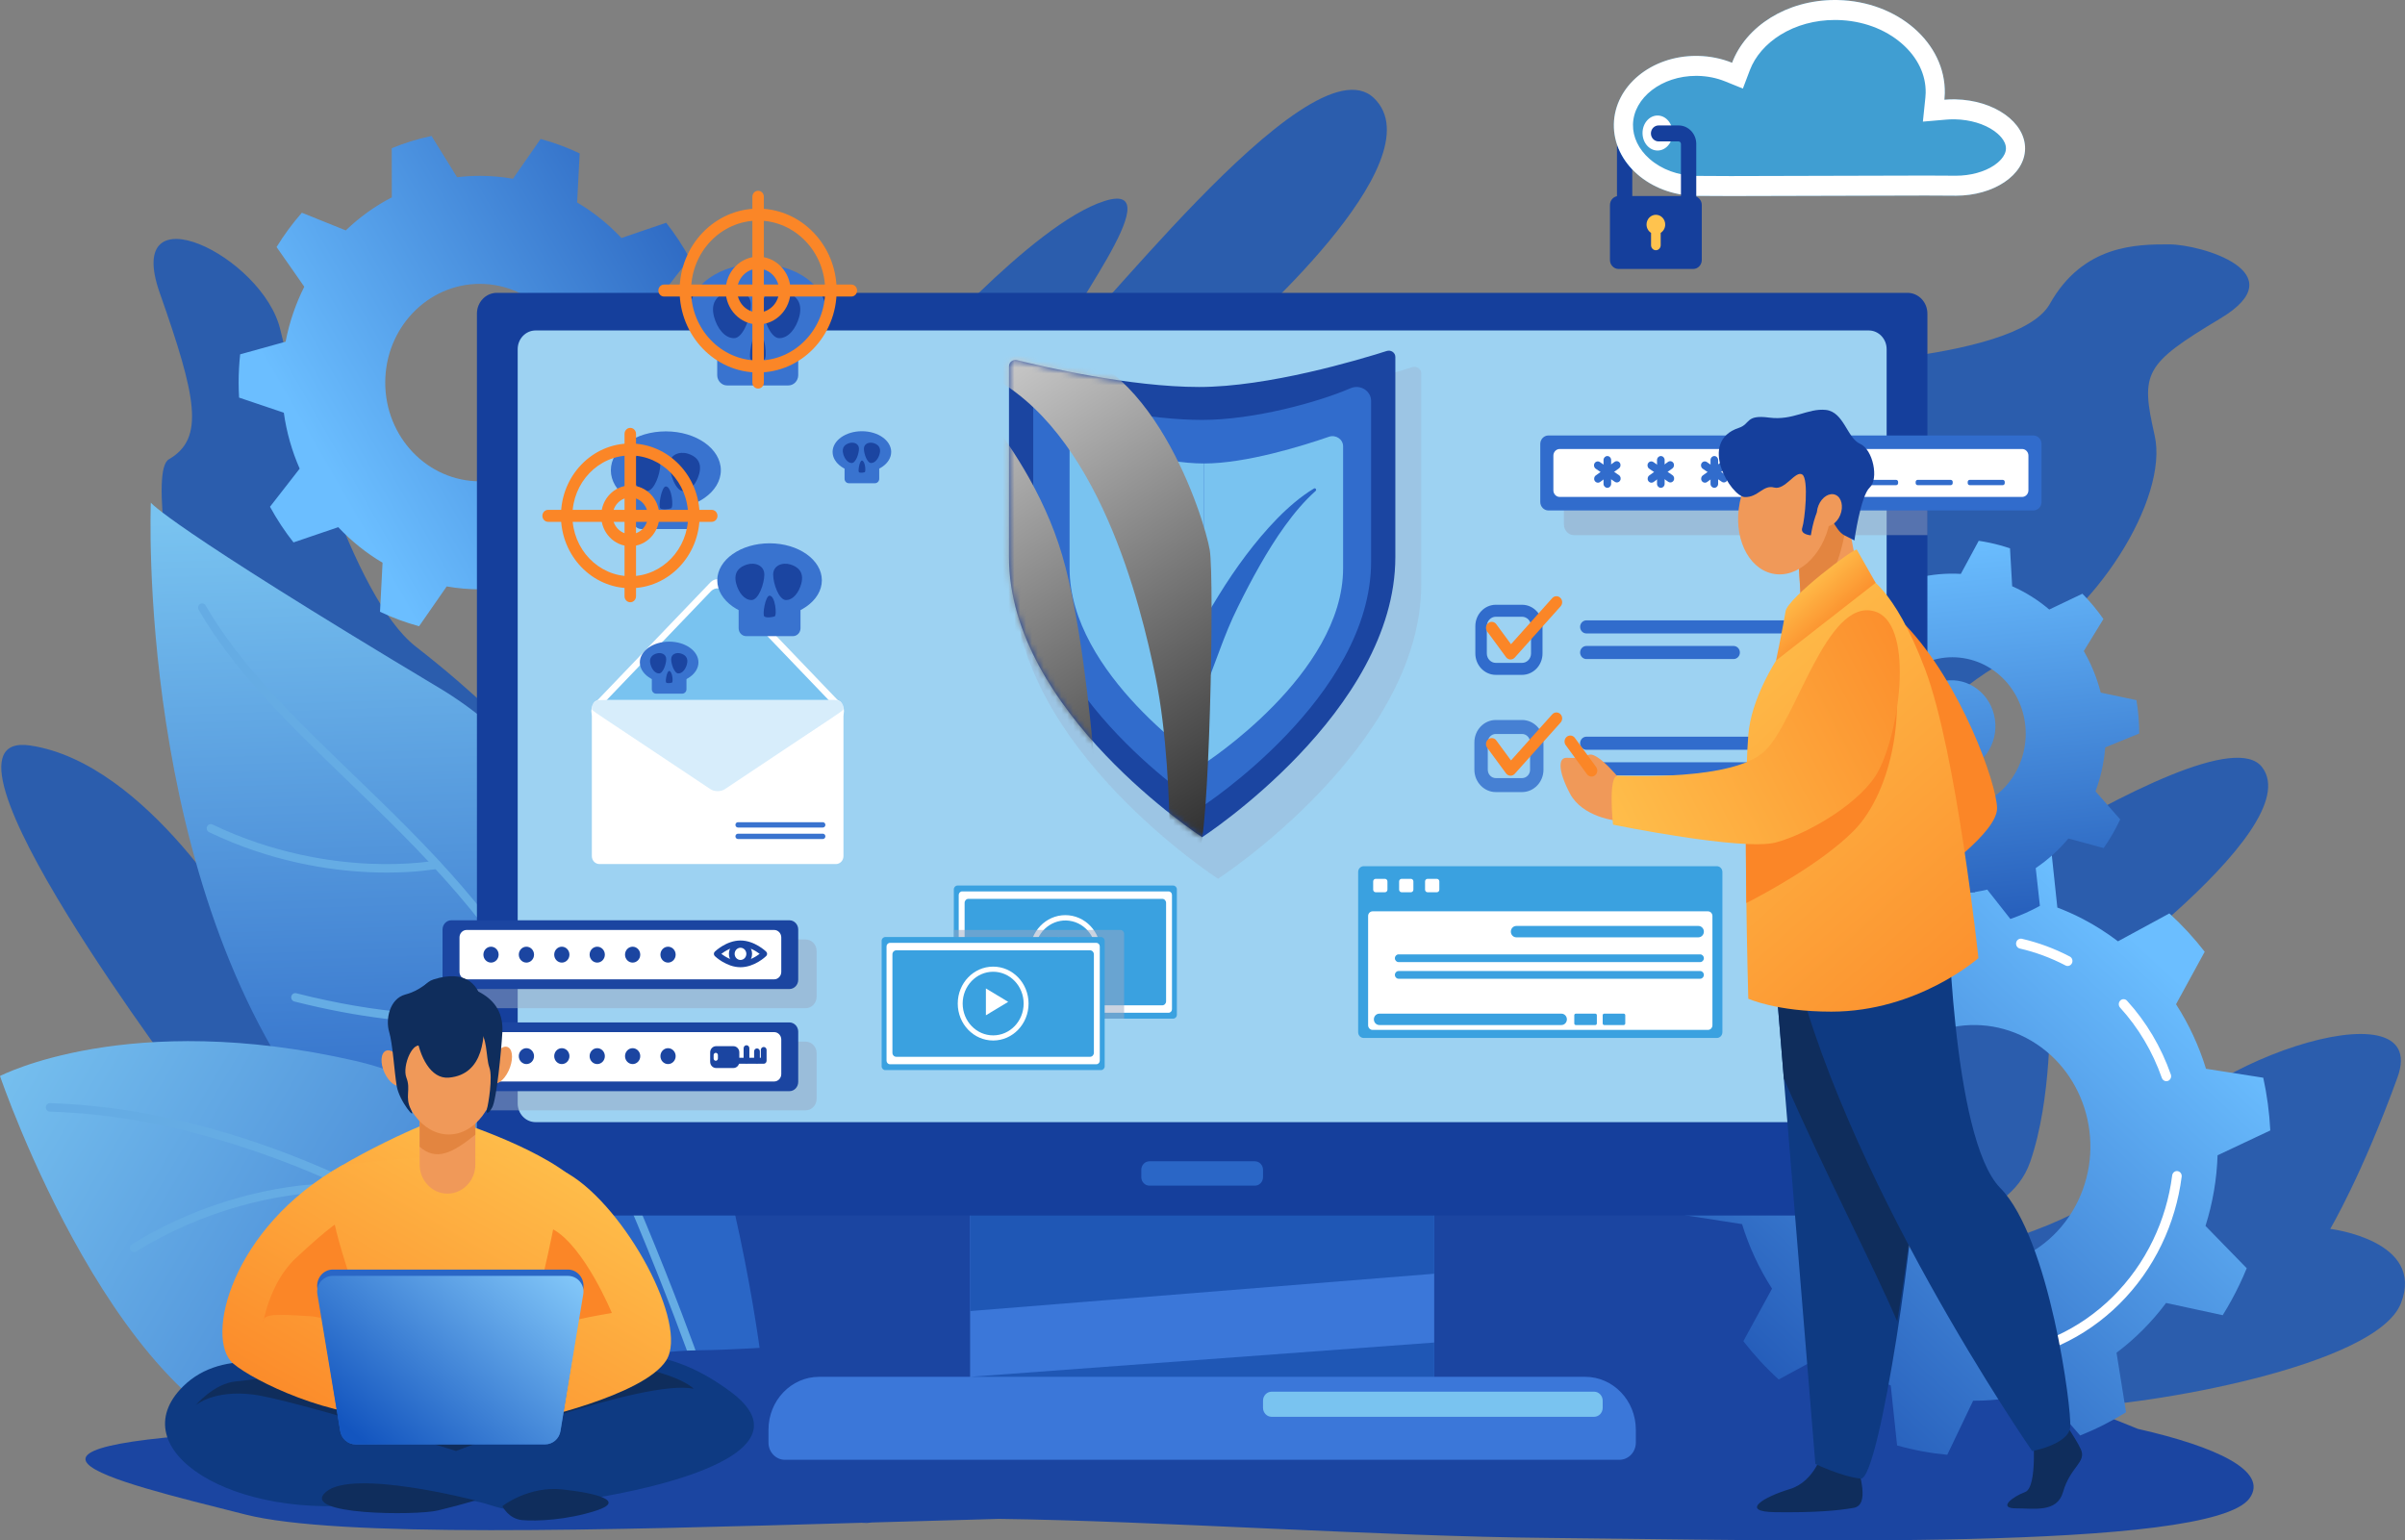 <svg width="409" height="262" viewBox="0 0 409 262" fill="none" xmlns="http://www.w3.org/2000/svg">
<rect x="0" y="0" width="409" height="262" fill="#808080" stroke="none"/>
<path d="M32.569 186.291C32.569 186.291 -14.86 123.816 5.136 126.794C25.132 129.772 41.545 158.453 41.545 158.453C41.545 158.453 22.574 81.68 28.711 78.123C34.849 74.565 33.446 67.654 27.164 49.807C20.881 31.96 44.695 43.544 47.667 56.054C50.638 68.564 59.932 101.578 70.713 109.974C81.494 118.37 86.96 124.423 86.96 124.423L154.484 62.389C154.484 62.389 175.498 38.06 187.863 34.181C200.228 30.301 178.89 56.353 180.622 58.263C182.353 60.173 222.453 5.974 233.643 16.671C244.833 27.369 209.861 57.516 209.861 57.516L302.053 62.389C302.053 62.389 342.895 61.848 348.588 51.705C354.282 41.561 363.429 41.561 368.875 41.561C374.322 41.561 390.613 46.356 377.609 54.16C364.605 61.964 363.998 63.367 366.427 74.066C368.856 84.766 356.269 105.012 341.821 112.05C327.373 119.089 307.875 144.284 307.875 144.284L308.577 168.369C308.577 168.369 376.159 119.682 384.654 130.428C393.148 141.173 348.588 172.03 348.588 172.03C348.588 172.03 348.991 186.846 345.26 197.613C341.528 208.381 325.862 208.812 316.326 213.994C306.79 219.177 357.871 211.718 363.971 196.548C370.071 181.377 413.796 166.51 407.723 183.245C401.65 199.979 396.283 209.008 396.283 209.008C396.283 209.008 412.52 210.972 408.3 221.678C404.079 232.383 365.072 239.157 351.478 239.37C337.885 239.584 101.084 237.74 101.084 237.74L32.569 186.291Z" fill="#2B5DAD"/>
<path d="M116.463 199.585L121.254 233.881L304.565 238.833L309.092 198.61L116.463 199.585Z" fill="#1B45A1"/>
<path d="M130.067 236.364C130.067 236.364 121.448 145 74.743 117.031C28.038 89.062 25.651 85.484 25.651 85.484C25.651 85.484 23.004 150.342 54.252 190.209C85.5 230.076 118.702 238.093 118.702 238.093L130.067 236.364Z" fill="url(#paint0_linear_465_1443)"/>
<path d="M112.02 239.242C112.02 239.242 99.062 189.288 60.44 180.437C21.818 171.586 0 183.009 0 183.009C0 183.009 20.447 243.124 50.425 246.613C84.206 250.545 112.02 239.242 112.02 239.242Z" fill="url(#paint1_linear_465_1443)"/>
<path d="M114.401 239.6C114.232 239.6 114.061 239.535 113.928 239.403C113.804 239.282 101.339 227.094 82.176 214.856C64.519 203.579 37.397 189.95 8.466 189.061C8.085 189.05 7.785 188.718 7.796 188.32C7.807 187.922 8.121 187.612 8.507 187.621C21.427 188.018 35.063 190.935 49.034 196.291C60.197 200.571 71.6 206.409 82.924 213.644C102.201 225.959 114.751 238.232 114.875 238.355C115.153 238.628 115.166 239.084 114.904 239.374C114.768 239.524 114.585 239.6 114.401 239.6Z" fill="#65ACE4"/>
<path d="M119.049 234.602C118.765 234.602 118.498 234.417 118.398 234.122C118.309 233.859 109.299 207.522 93.659 175.618C84.829 157.604 71.672 144.907 58.948 132.627C49.125 123.148 39.848 114.195 33.786 103.722C33.589 103.381 33.694 102.938 34.02 102.732C34.347 102.526 34.771 102.636 34.968 102.977C40.929 113.275 50.137 122.161 59.885 131.569C72.698 143.934 85.947 156.719 94.889 174.961C110.572 206.955 119.61 233.377 119.7 233.64C119.827 234.015 119.639 234.427 119.28 234.56C119.203 234.588 119.125 234.602 119.049 234.602Z" fill="#65ACE4"/>
<path d="M22.776 212.959C22.54 212.959 22.309 212.831 22.181 212.603C21.987 212.26 22.097 211.818 22.426 211.617C32.674 205.326 42.527 202.867 48.987 201.912C56.002 200.875 60.533 201.323 60.722 201.343C61.102 201.382 61.379 201.735 61.341 202.131C61.304 202.526 60.964 202.815 60.586 202.777C60.541 202.772 55.996 202.326 49.133 203.346C42.807 204.286 33.161 206.699 23.126 212.859C23.016 212.927 22.895 212.959 22.776 212.959Z" fill="#65ACE4"/>
<path d="M41.128 232.148C40.949 232.148 40.769 232.075 40.634 231.93C40.367 231.645 40.373 231.189 40.646 230.911C40.799 230.756 44.464 227.06 51.28 222.92C57.56 219.107 67.795 214.211 80.898 212.542C81.276 212.493 81.62 212.775 81.667 213.17C81.713 213.565 81.444 213.925 81.065 213.973C68.195 215.612 58.142 220.421 51.975 224.166C45.305 228.217 41.647 231.907 41.61 231.943C41.476 232.08 41.302 232.148 41.128 232.148Z" fill="#65ACE4"/>
<path d="M65.802 148.408C64.815 148.408 63.757 148.386 62.634 148.334C56.108 148.033 46.112 146.609 35.554 141.535C35.208 141.368 35.056 140.94 35.216 140.579C35.376 140.217 35.786 140.06 36.132 140.226C46.486 145.202 56.292 146.599 62.695 146.894C69.621 147.214 74.134 146.352 74.179 146.343C74.554 146.271 74.915 146.528 74.985 146.919C75.055 147.31 74.808 147.687 74.433 147.76C74.274 147.791 71.043 148.408 65.802 148.408Z" fill="#65ACE4"/>
<path d="M76.75 173.985C70.31 173.985 61.355 173.195 50.05 170.331C49.68 170.237 49.452 169.847 49.542 169.46C49.633 169.074 50.006 168.836 50.376 168.93C64.8 172.584 75.323 172.823 81.611 172.38C88.418 171.9 91.862 170.54 91.896 170.526C92.252 170.383 92.651 170.567 92.789 170.938C92.927 171.309 92.751 171.726 92.395 171.87C92.251 171.929 88.781 173.309 81.797 173.811C80.337 173.916 78.653 173.985 76.75 173.985Z" fill="#65ACE4"/>
<path d="M363.569 243.023C359.626 241.394 354.966 239.633 350.072 237.74C326.729 228.707 256.305 218.612 200.141 222.571C184.668 223.661 140.506 229.383 119.048 229.652C95.41 229.948 107.372 240.874 49.405 243.17C-8.563 245.466 17.998 251.585 41.715 257.586C57.347 261.541 102.02 260.282 147.495 258.965C146.138 259.15 146.295 259.155 148.295 258.942C155.51 258.733 162.741 258.523 169.875 258.333C196.423 258.662 234.967 261.325 263.491 261.571C301.431 261.897 375.998 263.972 382.566 254.82C385.883 250.199 376.875 246.039 363.569 243.023Z" fill="#1B45A1"/>
<path d="M122.365 69.876C122.534 68.298 122.623 66.695 122.623 65.07C122.623 64.213 122.596 63.362 122.549 62.517L114.939 59.947C114.47 56.599 113.55 53.404 112.244 50.431L117.29 43.951C116.123 41.807 114.785 39.779 113.293 37.887L105.682 40.479C103.463 38.114 100.928 36.074 98.147 34.435L98.58 26.089C96.456 25.08 94.235 24.255 91.936 23.632L87.236 30.4C85.404 30.078 83.522 29.909 81.603 29.909C80.294 29.909 79.004 29.989 77.734 30.141L73.383 23.122C71.052 23.616 68.792 24.318 66.623 25.206L66.633 33.564C63.767 35.05 61.133 36.948 58.802 39.185L51.335 36.179C49.748 37.988 48.307 39.939 47.035 42.014L51.747 48.764C50.288 51.667 49.206 54.808 48.57 58.117L40.841 60.264C40.672 61.842 40.582 63.445 40.582 65.07C40.582 65.928 40.609 66.779 40.657 67.624L48.267 70.193C48.736 73.542 49.656 76.737 50.962 79.709L45.916 86.189C47.083 88.333 48.421 90.361 49.913 92.253L57.524 89.662C59.743 92.027 62.278 94.066 65.059 95.706L64.626 104.051C66.75 105.06 68.971 105.886 71.27 106.508L75.97 99.74C77.802 100.062 79.683 100.232 81.603 100.232C82.912 100.232 84.202 100.151 85.472 100L89.823 107.019C92.154 106.524 94.414 105.822 96.583 104.934L96.573 96.576C99.439 95.091 102.073 93.192 104.404 90.955L111.871 93.962C113.458 92.152 114.899 90.201 116.171 88.127L111.459 81.376C112.918 78.473 114 75.333 114.636 72.023L122.365 69.876ZM81.603 81.861C72.717 81.861 65.514 74.343 65.514 65.07C65.514 55.797 72.717 48.28 81.603 48.28C90.489 48.28 97.692 55.797 97.692 65.07C97.692 74.343 90.489 81.861 81.603 81.861Z" fill="url(#paint2_linear_465_1443)"/>
<path d="M378 223.689C379.018 222.05 379.963 220.339 380.82 218.552C381.272 217.609 381.691 216.658 382.084 215.701L375.071 208.504C376.321 204.552 376.995 200.51 377.126 196.491L386.093 192.263C385.94 189.236 385.539 186.236 384.896 183.299L375.158 181.777C373.966 177.901 372.254 174.202 370.06 170.802L374.938 161.873C373.134 159.544 371.127 157.36 368.927 155.354L360.189 160.098C358.344 158.692 356.365 157.424 354.254 156.322C352.815 155.57 351.353 154.917 349.877 154.355L348.794 144.136C345.969 143.341 343.114 142.815 340.26 142.546L335.863 151.743C331.928 151.73 328.03 152.305 324.286 153.426L317.661 145.831C314.961 146.909 312.348 148.227 309.854 149.777L311.476 159.908C308.341 162.262 305.494 165.094 303.049 168.369L293.418 166.289C292.4 167.928 291.455 169.639 290.598 171.426C290.146 172.37 289.727 173.321 289.333 174.277L296.347 181.475C295.096 185.426 294.423 189.468 294.291 193.487L285.324 197.715C285.477 200.742 285.879 203.742 286.522 206.679L296.259 208.201C297.451 212.077 299.163 215.776 301.357 219.176L296.48 228.105C298.283 230.435 300.29 232.618 302.49 234.624L311.229 229.88C313.074 231.286 315.053 232.554 317.164 233.657C318.603 234.408 320.064 235.061 321.541 235.624L322.624 245.842C325.449 246.637 328.303 247.163 331.158 247.432L335.555 238.236C339.49 238.248 343.388 237.673 347.131 236.552L353.757 244.147C356.456 243.069 359.07 241.751 361.563 240.201L359.942 230.07C363.077 227.716 365.923 224.884 368.368 221.609L378 223.689ZM326.853 213.454C317.081 208.35 313.125 195.945 318.016 185.747C322.907 175.55 334.793 171.42 344.565 176.525C354.336 181.629 358.293 194.033 353.402 204.231C348.511 214.429 336.625 218.558 326.853 213.454Z" fill="url(#paint3_linear_465_1443)"/>
<path d="M350.073 228.812C349.759 228.812 349.461 228.623 349.327 228.304C349.147 227.875 349.334 227.373 349.746 227.185C356.853 223.935 362.683 218.15 366.162 210.896C367.828 207.422 368.92 203.727 369.406 199.913C369.466 199.448 369.872 199.12 370.32 199.183C370.766 199.245 371.079 199.672 371.019 200.137C370.509 204.138 369.364 208.014 367.617 211.656C363.969 219.264 357.853 225.332 350.399 228.741C350.293 228.79 350.182 228.812 350.073 228.812Z" fill="white"/>
<path d="M368.412 183.893C368.08 183.893 367.769 183.68 367.648 183.336C366.072 178.849 363.683 174.824 360.549 171.374C360.24 171.034 360.254 170.497 360.58 170.174C360.906 169.851 361.421 169.865 361.73 170.206C365.018 173.825 367.523 178.046 369.176 182.751C369.331 183.192 369.114 183.679 368.692 183.841C368.6 183.876 368.505 183.893 368.412 183.893Z" fill="white"/>
<path d="M351.633 164.295C351.511 164.295 351.386 164.266 351.269 164.205C348.791 162.911 346.175 161.942 343.495 161.326C343.056 161.225 342.779 160.772 342.876 160.314C342.972 159.856 343.406 159.566 343.845 159.667C346.657 160.313 349.399 161.329 351.998 162.686C352.4 162.896 352.562 163.406 352.361 163.826C352.219 164.123 351.931 164.295 351.633 164.295Z" fill="white"/>
<path d="M322.259 156.311C323.38 156.689 324.531 157.007 325.712 157.258C326.336 157.39 326.958 157.5 327.58 157.593L330.622 151.965C333.128 152.111 335.592 151.876 337.954 151.301L341.886 156.296C343.624 155.702 345.305 154.956 346.91 154.067L346.201 147.642C348.262 146.251 350.136 144.559 351.757 142.61L357.756 144.241C358.817 142.715 359.76 141.085 360.567 139.361L356.373 134.596C356.89 133.196 357.304 131.733 357.6 130.213C357.802 129.177 357.942 128.143 358.028 127.115L363.801 124.754C363.801 122.832 363.64 120.935 363.329 119.081L357.253 117.799C356.615 115.301 355.642 112.923 354.376 110.732L357.714 105.286C356.644 103.75 355.448 102.309 354.136 100.981L348.502 103.669C346.618 102.067 344.502 100.725 342.195 99.711L341.827 93.262C340.706 92.884 339.555 92.566 338.374 92.315C337.751 92.183 337.128 92.073 336.506 91.98L333.464 97.608C330.958 97.462 328.494 97.697 326.132 98.272L322.201 93.277C320.463 93.871 318.782 94.617 317.176 95.506L317.885 101.931C315.824 103.322 313.95 105.014 312.329 106.962L306.33 105.332C305.269 106.857 304.326 108.488 303.519 110.212L307.713 114.977C307.196 116.377 306.782 117.84 306.486 119.36C306.284 120.396 306.144 121.43 306.058 122.458L300.285 124.819C300.285 126.741 300.446 128.638 300.757 130.492L306.833 131.774C307.471 134.272 308.444 136.65 309.71 138.841L306.372 144.287C307.443 145.823 308.638 147.264 309.95 148.592L315.584 145.904C317.468 147.506 319.584 148.848 321.892 149.862L322.259 156.311ZM319.839 122.195C321.211 115.161 327.786 110.619 334.526 112.05C341.266 113.482 345.619 120.344 344.247 127.378C342.876 134.412 336.3 138.954 329.56 137.522C322.82 136.091 318.468 129.229 319.839 122.195Z" fill="url(#paint4_linear_465_1443)"/>
<path d="M339.264 122.356C339.874 126.623 337.054 130.598 332.965 131.235C328.877 131.872 325.067 128.929 324.457 124.662C323.847 120.395 326.667 116.42 330.756 115.783C334.845 115.146 338.654 118.089 339.264 122.356Z" fill="url(#paint5_linear_465_1443)"/>
<path d="M243.906 234.168V198.61H164.979V234.168H139.317C134.553 234.168 130.691 238.198 130.691 243.17V245.358C130.691 246.974 131.947 248.284 133.495 248.284H275.39C276.939 248.284 278.194 246.974 278.194 245.358V243.17C278.194 238.198 274.332 234.168 269.568 234.168L243.906 234.168Z" fill="#3B77D9"/>
<path d="M164.979 222.985L243.906 216.634V201.657L164.979 202.529V222.985Z" fill="#1F57B5"/>
<path d="M243.906 228.338L164.979 234.168H243.906V228.338Z" fill="#1F57B5"/>
<path d="M324.393 206.735H84.493C82.623 206.735 81.107 205.154 81.107 203.202V53.34C81.107 51.388 82.623 49.807 84.493 49.807H324.393C326.262 49.807 327.778 51.389 327.778 53.34V203.202C327.778 205.154 326.262 206.735 324.393 206.735Z" fill="#153F9C"/>
<path d="M317.8 190.854H91.086C89.403 190.854 88.039 189.43 88.039 187.674V59.383C88.039 57.628 89.403 56.204 91.086 56.204H317.8C319.482 56.204 320.846 57.628 320.846 59.383V187.674C320.846 189.43 319.482 190.854 317.8 190.854Z" fill="#9DD2F2"/>
<path d="M213.41 201.657H195.475C194.715 201.657 194.093 201.008 194.093 200.214V198.956C194.093 198.162 194.715 197.513 195.475 197.513H213.41C214.17 197.513 214.792 198.162 214.792 198.956V200.214C214.792 201.008 214.17 201.657 213.41 201.657Z" fill="#2A66C6"/>
<path d="M271.095 240.97H216.254C215.45 240.97 214.792 240.283 214.792 239.444V238.223C214.792 237.384 215.45 236.697 216.254 236.697H271.095C271.899 236.697 272.557 237.384 272.557 238.223V239.444C272.557 240.283 271.899 240.97 271.095 240.97Z" fill="#79C3F0"/>
<path opacity="0.3" d="M206.598 68.89C218.941 68.89 235.156 64.044 240.166 62.447C240.924 62.206 241.706 62.745 241.706 63.51V99.338C241.706 127.021 207.135 149.464 207.135 149.464C207.135 149.464 172.565 127.021 172.565 99.338V65.172C172.565 64.438 173.289 63.903 174.031 64.088C178.798 65.28 194.26 68.89 206.598 68.89Z" fill="#99A8C2"/>
<path d="M203.932 65.818C215.661 65.818 231.071 61.213 235.831 59.696C236.552 59.466 237.295 59.979 237.295 60.706V94.752C237.295 121.06 204.443 142.387 204.443 142.387C204.443 142.387 171.59 121.06 171.59 94.752V62.285C171.59 61.587 172.279 61.078 172.984 61.255C177.513 62.387 192.207 65.818 203.932 65.818Z" fill="#1B45A1"/>
<path d="M204.443 71.419C213.242 71.419 224.182 68.407 229.677 66.031C231.316 65.323 233.172 66.469 233.172 68.191V95.512C233.172 118.518 204.443 137.169 204.443 137.169C204.443 137.169 175.713 118.518 175.713 95.512V69.379C175.713 67.726 177.436 66.582 179.055 67.159C184.497 69.096 195.56 71.419 204.443 71.419Z" fill="#316CCC"/>
<path d="M204.746 78.83V129.899C204.746 129.899 181.897 114.704 181.897 96.65V75.954C181.897 74.748 183.158 73.916 184.337 74.344C188.604 75.891 197.645 78.83 204.746 78.83Z" fill="#79C3F0"/>
<path d="M204.746 78.83V129.899C204.746 129.899 228.411 114.705 228.411 96.65V75.907C228.411 74.713 227.174 73.88 226 74.285C221.572 75.816 211.937 78.83 204.746 78.83Z" fill="#79C3F0"/>
<path d="M195.764 91.122C196.12 91.389 196.46 91.668 196.794 91.951C197.128 92.238 197.46 92.514 197.775 92.826C198.092 93.133 198.409 93.443 198.719 93.761C198.873 93.921 199.033 94.079 199.181 94.241L199.622 94.732C199.919 95.059 200.206 95.393 200.493 95.729C200.776 96.068 201.044 96.418 201.321 96.763C201.6 97.106 201.855 97.466 202.117 97.824C202.248 98.002 202.377 98.182 202.504 98.363C202.632 98.544 202.762 98.724 202.882 98.91C203.128 99.278 203.369 99.651 203.611 100.024C203.848 100.399 204.075 100.782 204.302 101.164C204.533 101.545 204.746 101.937 204.961 102.328L205.278 102.918C205.382 103.116 205.479 103.318 205.578 103.518C205.676 103.719 205.778 103.918 205.873 104.122L206.149 104.737C206.332 105.146 206.504 105.565 206.667 105.986C206.832 106.409 206.985 106.835 207.13 107.272C207.204 107.49 207.273 107.708 207.341 107.934C207.375 108.048 207.41 108.154 207.443 108.274L207.547 108.648L203.019 108.364C203.111 108.187 203.189 108.041 203.277 107.885L203.535 107.428C203.708 107.126 203.88 106.825 204.057 106.527L205.124 104.754L207.267 101.237C207.987 100.071 208.728 98.919 209.498 97.787C210.262 96.651 211.065 95.543 211.882 94.448C212.709 93.359 213.554 92.285 214.438 91.244C215.323 90.205 216.236 89.191 217.186 88.215C218.136 87.239 219.134 86.314 220.173 85.443C220.69 85.006 221.226 84.592 221.774 84.198C222.321 83.803 222.881 83.428 223.457 83.085C223.574 83.015 223.724 83.058 223.791 83.181C223.85 83.289 223.825 83.424 223.738 83.502C223.244 83.943 222.767 84.4 222.307 84.872C221.846 85.344 221.403 85.833 220.97 86.331C220.539 86.83 220.118 87.338 219.712 87.859C219.306 88.381 218.911 88.91 218.521 89.443C217.744 90.513 217.007 91.614 216.3 92.736C215.95 93.299 215.6 93.862 215.259 94.431C214.919 95.001 214.585 95.574 214.257 96.152C213.595 97.303 212.966 98.475 212.343 99.649C211.724 100.826 211.123 102.013 210.536 103.207C210.244 103.804 209.956 104.404 209.676 105.008C209.397 105.612 209.133 106.224 208.878 106.84C208.619 107.453 208.375 108.073 208.135 108.692L207.778 109.619L207.439 110.522L205.361 116.067L202.91 110.238L201.986 108.039C201.903 107.851 201.826 107.661 201.748 107.47C201.673 107.279 201.584 107.091 201.508 106.899L201.036 105.749L199.153 101.093C198.998 100.7 198.827 100.315 198.674 99.919L198.437 99.328L198.193 98.74C198.035 98.344 197.868 97.953 197.716 97.551C197.556 97.154 197.386 96.763 197.231 96.359C197.07 95.96 196.917 95.552 196.755 95.156C196.593 94.758 196.439 94.352 196.285 93.943C196.138 93.532 195.963 93.118 195.811 92.7C195.655 92.28 195.505 91.857 195.37 91.422C195.326 91.281 195.4 91.13 195.535 91.084C195.616 91.057 195.701 91.074 195.764 91.122Z" fill="#2A66C6"/>
<mask id="mask0_465_1443" style="mask-type:luminance" maskUnits="userSpaceOnUse" x="171" y="59" width="67" height="84">
<path d="M203.932 65.818C215.661 65.818 231.071 61.213 235.831 59.696C236.552 59.466 237.295 59.979 237.295 60.706V94.752C237.295 121.06 204.443 142.387 204.443 142.387C204.443 142.387 171.59 121.06 171.59 94.752V62.285C171.59 61.587 172.279 61.078 172.984 61.255C177.513 62.387 192.207 65.818 203.932 65.818Z" fill="white"/>
</mask>
<g mask="url(#mask0_465_1443)">
<path d="M180.634 94.419C183.666 104.736 185.384 121.022 186.187 130.651C177.716 122.409 169.305 112.685 168.881 107.604C168.351 101.249 167.311 82.923 167.492 70.185C170.994 74.528 177.435 83.531 180.634 94.419Z" fill="url(#paint6_linear_465_1443)"/>
<path d="M196.494 115.034C194.008 103.002 186.865 72.975 167.739 63.661C168.019 59.695 168.543 57.135 169.42 57.079C172.924 56.858 177.064 58.963 177.064 58.963C195.751 58.852 204.881 88.436 205.731 93.532C206.58 98.629 205.625 143.637 203.82 144.844C203.426 145.108 201.58 143.963 198.926 141.907C198.859 136.494 198.474 124.619 196.494 115.034Z" fill="url(#paint7_linear_465_1443)"/>
</g>
<path opacity="0.5" d="M327.778 78.266H267.693C266.744 78.266 265.968 79.076 265.968 80.066V89.217C265.968 90.207 266.744 91.017 267.693 91.017H327.778V78.266Z" fill="#99A8C2"/>
<path d="M345.805 86.818H263.325C262.565 86.818 261.943 86.169 261.943 85.376V75.509C261.943 74.715 262.565 74.066 263.325 74.066H345.805C346.565 74.066 347.187 74.716 347.187 75.509V85.376C347.187 86.169 346.565 86.818 345.805 86.818Z" fill="#316CCC"/>
<path d="M343.883 84.519H265.247C264.655 84.519 264.171 84.014 264.171 83.396V77.488C264.171 76.871 264.655 76.365 265.247 76.365H343.883C344.475 76.365 344.959 76.871 344.959 77.488V83.396C344.959 84.014 344.475 84.519 343.883 84.519Z" fill="white"/>
<path d="M273.346 82.968C272.99 82.968 272.699 82.664 272.699 82.292V78.239C272.699 77.868 272.99 77.564 273.346 77.564C273.702 77.564 273.994 77.868 273.994 78.239V82.292C273.994 82.664 273.702 82.968 273.346 82.968Z" fill="#316CCC"/>
<path d="M275.51 81.75C275.314 82.061 274.911 82.147 274.613 81.943L271.368 79.716C271.07 79.512 270.987 79.091 271.182 78.781C271.378 78.47 271.782 78.383 272.079 78.588L275.324 80.815C275.622 81.019 275.705 81.44 275.51 81.75Z" fill="#316CCC"/>
<path d="M271.217 81.804C271.014 81.498 271.088 81.075 271.381 80.864L274.574 78.556C274.867 78.345 275.272 78.422 275.475 78.727C275.678 79.033 275.604 79.456 275.311 79.667L272.118 81.975C271.825 82.186 271.42 82.109 271.217 81.804Z" fill="#316CCC"/>
<path d="M282.444 82.968C282.089 82.968 281.797 82.664 281.797 82.292V78.239C281.797 77.868 282.088 77.564 282.444 77.564C282.801 77.564 283.092 77.868 283.092 78.239V82.292C283.092 82.664 282.801 82.968 282.444 82.968Z" fill="#316CCC"/>
<path d="M284.608 81.75C284.413 82.061 284.009 82.147 283.712 81.943L280.466 79.716C280.169 79.512 280.085 79.091 280.281 78.781C280.476 78.47 280.88 78.383 281.177 78.588L284.423 80.815C284.72 81.019 284.804 81.44 284.608 81.75Z" fill="#316CCC"/>
<path d="M280.315 81.804C280.113 81.498 280.186 81.075 280.479 80.864L283.673 78.556C283.965 78.345 284.371 78.422 284.573 78.727C284.776 79.033 284.702 79.456 284.41 79.667L281.216 81.975C280.923 82.186 280.518 82.109 280.315 81.804Z" fill="#316CCC"/>
<path d="M291.543 82.968C291.187 82.968 290.896 82.664 290.896 82.292V78.239C290.896 77.868 291.187 77.564 291.543 77.564C291.899 77.564 292.19 77.868 292.19 78.239V82.292C292.19 82.664 291.899 82.968 291.543 82.968Z" fill="#316CCC"/>
<path d="M293.706 81.75C293.511 82.061 293.107 82.147 292.81 81.943L289.565 79.716C289.267 79.512 289.184 79.091 289.379 78.781C289.575 78.47 289.978 78.383 290.276 78.588L293.521 80.815C293.819 81.019 293.902 81.44 293.706 81.75Z" fill="#316CCC"/>
<path d="M289.414 81.804C289.211 81.498 289.285 81.075 289.578 80.864L292.771 78.556C293.064 78.345 293.469 78.422 293.672 78.727C293.874 79.033 293.801 79.456 293.508 79.667L290.315 81.975C290.022 82.186 289.616 82.109 289.414 81.804Z" fill="#316CCC"/>
<path d="M300.641 82.968C300.285 82.968 299.994 82.664 299.994 82.292V78.239C299.994 77.868 300.285 77.564 300.641 77.564C300.997 77.564 301.288 77.868 301.288 78.239V82.292C301.288 82.664 300.997 82.968 300.641 82.968Z" fill="#316CCC"/>
<path d="M302.805 81.75C302.609 82.061 302.206 82.147 301.908 81.943L298.663 79.716C298.365 79.512 298.282 79.091 298.477 78.781C298.673 78.47 299.077 78.383 299.374 78.588L302.619 80.815C302.917 81.019 303 81.44 302.805 81.75Z" fill="#316CCC"/>
<path d="M298.512 81.804C298.309 81.498 298.383 81.075 298.676 80.864L301.869 78.556C302.162 78.345 302.567 78.422 302.77 78.727C302.973 79.033 302.899 79.456 302.606 79.667L299.413 81.975C299.12 82.186 298.715 82.109 298.512 81.804Z" fill="#316CCC"/>
<path d="M309.739 82.968C309.383 82.968 309.092 82.664 309.092 82.292V78.239C309.092 77.868 309.383 77.564 309.739 77.564C310.095 77.564 310.387 77.868 310.387 78.239V82.292C310.387 82.664 310.095 82.968 309.739 82.968Z" fill="#316CCC"/>
<path d="M311.903 81.75C311.707 82.061 311.304 82.147 311.006 81.943L307.761 79.716C307.464 79.512 307.38 79.091 307.576 78.781C307.771 78.47 308.175 78.383 308.472 78.588L311.718 80.815C312.015 81.019 312.099 81.44 311.903 81.75Z" fill="#316CCC"/>
<path d="M307.61 81.804C307.408 81.498 307.481 81.075 307.774 80.864L310.968 78.556C311.26 78.345 311.666 78.422 311.868 78.727C312.071 79.033 311.997 79.456 311.705 79.667L308.511 81.975C308.218 82.186 307.813 82.109 307.61 81.804Z" fill="#316CCC"/>
<path d="M322.463 82.516H316.832C316.647 82.516 316.496 82.358 316.496 82.166V81.966C316.496 81.773 316.647 81.616 316.832 81.616H322.463C322.648 81.616 322.799 81.773 322.799 81.966V82.166C322.799 82.358 322.648 82.516 322.463 82.516Z" fill="#316CCC"/>
<path d="M331.747 82.516H326.116C325.932 82.516 325.781 82.358 325.781 82.166V81.966C325.781 81.773 325.932 81.616 326.116 81.616H331.747C331.932 81.616 332.083 81.773 332.083 81.966V82.166C332.083 82.358 331.932 82.516 331.747 82.516Z" fill="#316CCC"/>
<path d="M340.598 82.516H334.967C334.782 82.516 334.632 82.358 334.632 82.166V81.966C334.632 81.773 334.782 81.616 334.967 81.616H340.598C340.783 81.616 340.934 81.773 340.934 81.966V82.166C340.934 82.358 340.783 82.516 340.598 82.516Z" fill="#316CCC"/>
<path d="M143.024 122.205L123.269 142.822C122.597 143.523 121.497 143.523 120.825 142.822L101.069 122.205C100.397 121.504 100.397 120.356 101.069 119.654L120.825 99.038C121.497 98.336 122.597 98.336 123.269 99.038L143.024 119.654C143.696 120.356 143.696 121.504 143.024 122.205Z" fill="white"/>
<path d="M141.568 122.116L123.184 141.302C122.558 141.954 121.535 141.954 120.91 141.302L102.526 122.116C101.9 121.463 101.9 120.395 102.526 119.743L120.91 100.557C121.535 99.904 122.558 99.904 123.184 100.557L141.568 119.743C142.194 120.395 142.194 121.463 141.568 122.116Z" fill="#79C3F0"/>
<path d="M142.157 146.958H101.937C101.23 146.958 100.651 146.354 100.651 145.616V120.389C100.651 119.651 101.23 119.047 101.937 119.047H142.157C142.864 119.047 143.442 119.651 143.442 120.389V145.616C143.442 146.354 142.864 146.958 142.157 146.958Z" fill="white"/>
<path opacity="0.3" d="M143.442 120.599C143.442 119.743 143.51 119.751 142.693 119.207C142.445 119.102 142.152 119.04 141.837 119.04C99.393 119.04 101.983 118.96 101.4 119.207C100.609 119.735 100.651 119.712 100.651 120.599C100.837 120.982 99.457 119.982 120.825 134.223C121.497 134.671 122.597 134.671 123.269 134.223C144.636 119.982 143.257 120.982 143.442 120.599Z" fill="#79C3F0"/>
<path d="M130.875 104.986C135.786 104.986 139.767 102.17 139.767 98.696C139.767 95.222 135.786 92.405 130.875 92.405C125.964 92.405 121.982 95.222 121.982 98.696C121.982 102.17 125.964 104.986 130.875 104.986Z" fill="#3973CF"/>
<path d="M134.849 108.196H126.901C126.194 108.196 125.615 107.592 125.615 106.854V102.281C125.615 101.543 126.194 100.939 126.901 100.939H134.849C135.556 100.939 136.135 101.543 136.135 102.281V106.855C136.135 107.592 135.556 108.196 134.849 108.196Z" fill="#3973CF"/>
<path d="M129.983 97.723C129.983 99.264 129.005 102.055 127.799 102.055C126.593 102.055 125.624 100.792 125.214 99.311C124.635 97.218 125.883 96.359 127.042 96.008C128.423 95.589 129.983 96.181 129.983 97.723Z" fill="#1B45A1"/>
<path d="M131.486 97.723C131.486 99.264 132.464 102.055 133.67 102.055C134.877 102.055 135.846 100.792 136.256 99.311C136.835 97.218 135.586 96.359 134.428 96.008C133.046 95.589 131.486 96.181 131.486 97.723Z" fill="#1B45A1"/>
<path d="M130.875 101.311C131.855 101.311 132.167 104.707 131.722 104.846C131.276 104.986 130.34 105.126 129.983 104.846C129.627 104.567 130.162 101.311 130.875 101.311Z" fill="#1B45A1"/>
<path d="M113.235 86.6C118.401 86.6 122.588 83.638 122.588 79.983C122.588 76.329 118.401 73.367 113.235 73.367C108.069 73.367 103.882 76.329 103.882 79.983C103.882 83.638 108.069 86.6 113.235 86.6Z" fill="#3973CF"/>
<path d="M117.415 89.975H109.055C108.311 89.975 107.703 89.34 107.703 88.564V83.754C107.703 82.978 108.311 82.343 109.055 82.343H117.415C118.159 82.343 118.767 82.978 118.767 83.754V88.564C118.767 89.34 118.159 89.975 117.415 89.975Z" fill="#3973CF"/>
<path d="M112.297 78.961C112.297 80.582 111.269 83.517 110 83.517C108.731 83.517 107.712 82.188 107.281 80.631C106.671 78.429 107.985 77.526 109.203 77.157C110.656 76.717 112.297 77.339 112.297 78.961Z" fill="#1B45A1"/>
<path d="M113.878 78.961C113.878 80.582 114.906 83.517 116.175 83.517C117.444 83.517 118.463 82.188 118.894 80.631C119.504 78.429 118.191 77.526 116.972 77.157C115.519 76.717 113.878 77.339 113.878 78.961Z" fill="#1B45A1"/>
<path d="M113.235 82.734C114.266 82.734 114.595 86.306 114.126 86.453C113.657 86.6 112.672 86.746 112.297 86.453C111.922 86.159 112.485 82.734 113.235 82.734Z" fill="#1B45A1"/>
<path d="M151.557 76.866C151.557 78.812 149.327 80.389 146.575 80.389C143.824 80.389 141.594 78.812 141.594 76.866C141.594 74.919 143.824 73.342 146.575 73.342C149.327 73.342 151.557 74.919 151.557 76.866Z" fill="#3973CF"/>
<path d="M148.802 82.188H144.349C143.953 82.188 143.629 81.849 143.629 81.436V78.874C143.629 78.461 143.953 78.123 144.349 78.123H148.802C149.198 78.123 149.522 78.461 149.522 78.874V81.436C149.522 81.849 149.198 82.188 148.802 82.188Z" fill="#3973CF"/>
<path d="M146.076 76.321C146.076 77.184 145.528 78.748 144.852 78.748C144.177 78.748 143.634 78.04 143.404 77.21C143.079 76.038 143.779 75.557 144.428 75.36C145.202 75.126 146.076 75.457 146.076 76.321Z" fill="#1B45A1"/>
<path d="M146.918 76.321C146.918 77.184 147.465 78.748 148.141 78.748C148.817 78.748 149.36 78.04 149.59 77.21C149.914 76.038 149.215 75.557 148.566 75.36C147.792 75.126 146.918 75.457 146.918 76.321Z" fill="#1B45A1"/>
<path d="M146.575 78.331C147.125 78.331 147.3 80.233 147.05 80.312C146.8 80.39 146.276 80.468 146.076 80.312C145.876 80.155 146.176 78.331 146.575 78.331Z" fill="#1B45A1"/>
<path d="M118.779 112.654C118.779 114.6 116.549 116.178 113.798 116.178C111.047 116.178 108.816 114.6 108.816 112.654C108.816 110.708 111.047 109.13 113.798 109.13C116.549 109.13 118.779 110.708 118.779 112.654Z" fill="#3973CF"/>
<path d="M116.024 117.975H111.572C111.176 117.975 110.852 117.637 110.852 117.224V114.662C110.852 114.248 111.176 113.91 111.572 113.91H116.024C116.42 113.91 116.744 114.248 116.744 114.662V117.224C116.744 117.637 116.42 117.975 116.024 117.975Z" fill="#3973CF"/>
<path d="M113.299 112.109C113.299 112.973 112.751 114.536 112.075 114.536C111.399 114.536 110.856 113.828 110.627 112.998C110.302 111.826 111.002 111.345 111.651 111.148C112.425 110.914 113.299 111.245 113.299 112.109Z" fill="#1B45A1"/>
<path d="M114.14 112.109C114.14 112.973 114.688 114.536 115.364 114.536C116.04 114.536 116.583 113.828 116.812 112.998C117.137 111.826 116.437 111.345 115.788 111.148C115.015 110.914 114.14 111.245 114.14 112.109Z" fill="#1B45A1"/>
<path d="M113.798 114.119C114.347 114.119 114.522 116.021 114.272 116.1C114.023 116.178 113.498 116.256 113.299 116.1C113.099 115.943 113.399 114.119 113.798 114.119Z" fill="#1B45A1"/>
<path d="M128.86 61.354C135.292 61.354 140.506 57.666 140.506 53.116C140.506 48.566 135.292 44.877 128.86 44.877C122.427 44.877 117.213 48.566 117.213 53.116C117.213 57.666 122.427 61.354 128.86 61.354Z" fill="#3973CF"/>
<path d="M134.064 65.558H123.655C122.729 65.558 121.971 64.767 121.971 63.801V57.811C121.971 56.844 122.729 56.054 123.655 56.054H134.064C134.99 56.054 135.748 56.844 135.748 57.811V63.801C135.748 64.767 134.99 65.558 134.064 65.558Z" fill="#3973CF"/>
<path d="M127.692 51.842C127.692 53.861 126.411 57.516 124.832 57.516C123.252 57.516 121.983 55.861 121.446 53.922C120.687 51.18 122.322 50.056 123.839 49.596C125.649 49.048 127.692 49.823 127.692 51.842Z" fill="#1B45A1"/>
<path d="M129.66 51.842C129.66 53.861 130.941 57.516 132.521 57.516C134.1 57.516 135.37 55.861 135.907 53.922C136.665 51.18 135.03 50.056 133.513 49.596C131.703 49.048 129.66 49.823 129.66 51.842Z" fill="#1B45A1"/>
<path d="M128.86 56.541C130.144 56.541 130.553 60.989 129.969 61.172C129.385 61.354 128.159 61.537 127.692 61.172C127.225 60.806 127.926 56.541 128.86 56.541Z" fill="#1B45A1"/>
<path d="M139.932 140.747H125.502C125.263 140.747 125.068 140.543 125.068 140.294C125.068 140.044 125.263 139.84 125.502 139.84H139.932C140.171 139.84 140.367 140.044 140.367 140.294C140.367 140.543 140.171 140.747 139.932 140.747Z" fill="#3973CF"/>
<path d="M139.932 142.701H125.502C125.263 142.701 125.068 142.497 125.068 142.247C125.068 141.998 125.263 141.794 125.502 141.794H139.932C140.171 141.794 140.367 141.998 140.367 142.247C140.367 142.497 140.171 142.701 139.932 142.701Z" fill="#3973CF"/>
<path d="M128.928 63.354C121.564 63.354 115.573 57.102 115.573 49.418C115.573 41.733 121.564 35.481 128.928 35.481C136.292 35.481 142.282 41.733 142.282 49.418C142.282 57.102 136.291 63.354 128.928 63.354ZM128.928 37.52C122.641 37.52 117.527 42.857 117.527 49.418C117.527 55.979 122.641 61.316 128.928 61.316C135.214 61.316 140.329 55.979 140.329 49.418C140.329 42.857 135.214 37.52 128.928 37.52Z" fill="#FB8627"/>
<path d="M128.928 55.179C125.884 55.179 123.408 52.594 123.408 49.418C123.408 46.242 125.884 43.657 128.928 43.657C131.972 43.657 134.448 46.242 134.448 49.418C134.448 52.594 131.972 55.179 128.928 55.179ZM128.928 45.695C126.961 45.695 125.361 47.365 125.361 49.418C125.361 51.471 126.961 53.141 128.928 53.141C130.895 53.141 132.495 51.471 132.495 49.418C132.495 47.365 130.895 45.695 128.928 45.695Z" fill="#FB8627"/>
<path d="M144.781 50.437H112.938C112.399 50.437 111.961 49.98 111.961 49.417C111.961 48.855 112.399 48.398 112.938 48.398H144.781C145.32 48.398 145.758 48.855 145.758 49.417C145.758 49.98 145.32 50.437 144.781 50.437Z" fill="#FB8627"/>
<path d="M128.928 66.089C128.389 66.089 127.951 65.632 127.951 65.07V33.463C127.951 32.9 128.389 32.444 128.928 32.444C129.467 32.444 129.904 32.9 129.904 33.463V65.07C129.904 65.633 129.467 66.089 128.928 66.089Z" fill="#FB8627"/>
<path d="M107.186 100.041C100.684 100.041 95.394 94.52 95.394 87.734C95.394 80.948 100.684 75.428 107.186 75.428C113.689 75.428 118.979 80.949 118.979 87.734C118.979 94.52 113.689 100.041 107.186 100.041ZM107.186 77.466C101.761 77.466 97.347 82.072 97.347 87.734C97.347 93.397 101.761 98.003 107.186 98.003C112.612 98.003 117.026 93.397 117.026 87.734C117.026 82.072 112.612 77.466 107.186 77.466Z" fill="#FB8627"/>
<path d="M107.186 92.897C104.459 92.897 102.24 90.581 102.24 87.734C102.24 84.888 104.459 82.572 107.186 82.572C109.914 82.572 112.133 84.888 112.133 87.734C112.133 90.581 109.914 92.897 107.186 92.897ZM107.186 84.61C105.535 84.61 104.192 86.011 104.192 87.734C104.192 89.457 105.535 90.859 107.186 90.859C108.837 90.859 110.18 89.457 110.18 87.734C110.18 86.011 108.837 84.61 107.186 84.61Z" fill="#FB8627"/>
<path d="M121.04 88.753H93.214C92.675 88.753 92.237 88.297 92.237 87.734C92.237 87.172 92.675 86.715 93.214 86.715H121.04C121.579 86.715 122.016 87.172 122.016 87.734C122.016 88.297 121.579 88.753 121.04 88.753Z" fill="#FB8627"/>
<path d="M107.186 102.431C106.647 102.431 106.21 101.974 106.21 101.412V73.793C106.21 73.23 106.647 72.773 107.186 72.773C107.725 72.773 108.163 73.23 108.163 73.793V101.412C108.163 101.974 107.726 102.431 107.186 102.431Z" fill="#FB8627"/>
<path d="M291.973 176.537H231.913C231.393 176.537 230.972 176.098 230.972 175.555V148.306C230.972 147.764 231.393 147.324 231.913 147.324H291.973C292.493 147.324 292.914 147.764 292.914 148.306V175.555C292.914 176.098 292.493 176.537 291.973 176.537Z" fill="#3AA1E0"/>
<path d="M290.46 175.166H233.425C233.005 175.166 232.665 174.811 232.665 174.373V155.792C232.665 155.354 233.005 154.999 233.425 154.999H290.46C290.88 154.999 291.221 155.354 291.221 155.792V174.373C291.221 174.811 290.88 175.166 290.46 175.166Z" fill="white"/>
<path d="M235.531 151.753H233.947C233.714 151.753 233.525 151.556 233.525 151.314V149.914C233.525 149.671 233.714 149.474 233.947 149.474H235.531C235.763 149.474 235.952 149.671 235.952 149.914V151.314C235.952 151.556 235.763 151.753 235.531 151.753Z" fill="white"/>
<path d="M239.943 151.753H238.359C238.126 151.753 237.938 151.556 237.938 151.314V149.914C237.938 149.671 238.126 149.474 238.359 149.474H239.943C240.175 149.474 240.364 149.671 240.364 149.914V151.314C240.364 151.556 240.175 151.753 239.943 151.753Z" fill="white"/>
<path d="M244.355 151.753H242.771C242.538 151.753 242.349 151.556 242.349 151.314V149.914C242.349 149.671 242.538 149.474 242.771 149.474H244.355C244.587 149.474 244.776 149.671 244.776 149.914V151.314C244.776 151.556 244.587 151.753 244.355 151.753Z" fill="white"/>
<path d="M288.838 159.419H257.865C257.356 159.419 256.939 158.984 256.939 158.452C256.939 157.92 257.356 157.485 257.865 157.485H288.838C289.348 157.485 289.765 157.92 289.765 158.452C289.765 158.984 289.348 159.419 288.838 159.419Z" fill="#3AA1E0"/>
<path d="M265.542 174.338H234.569C234.06 174.338 233.643 173.903 233.643 173.371C233.643 172.839 234.06 172.404 234.569 172.404H265.542C266.052 172.404 266.469 172.839 266.469 173.371C266.469 173.903 266.052 174.338 265.542 174.338Z" fill="#3AA1E0"/>
<path d="M271.311 174.338H267.98C267.841 174.338 267.726 174.218 267.726 174.073V172.669C267.726 172.523 267.841 172.404 267.98 172.404H271.311C271.45 172.404 271.565 172.523 271.565 172.669V174.073C271.565 174.218 271.45 174.338 271.311 174.338Z" fill="#3AA1E0"/>
<path d="M276.142 174.338H272.811C272.672 174.338 272.557 174.218 272.557 174.073V172.669C272.557 172.523 272.672 172.404 272.811 172.404H276.142C276.282 172.404 276.396 172.523 276.396 172.669V174.073C276.396 174.218 276.282 174.338 276.142 174.338Z" fill="#3AA1E0"/>
<path d="M289.136 163.632H237.846C237.5 163.632 237.217 163.337 237.217 162.976C237.217 162.616 237.5 162.32 237.846 162.32H289.136C289.482 162.32 289.765 162.616 289.765 162.976C289.765 163.337 289.482 163.632 289.136 163.632Z" fill="#3AA1E0"/>
<path d="M289.136 166.464H237.846C237.5 166.464 237.217 166.169 237.217 165.808C237.217 165.447 237.5 165.152 237.846 165.152H289.136C289.482 165.152 289.765 165.447 289.765 165.808C289.765 166.169 289.482 166.464 289.136 166.464Z" fill="#3AA1E0"/>
<path d="M258.84 114.78H254.384C252.463 114.78 250.9 113.149 250.9 111.145V106.494C250.9 104.489 252.463 102.858 254.384 102.858H258.84C260.761 102.858 262.324 104.489 262.324 106.494V111.145C262.324 113.149 260.761 114.78 258.84 114.78ZM254.384 104.896C253.54 104.896 252.853 105.613 252.853 106.494V111.145C252.853 112.025 253.54 112.742 254.384 112.742H258.84C259.684 112.742 260.371 112.025 260.371 111.145V106.494C260.371 105.613 259.684 104.896 258.84 104.896H254.384Z" fill="#316CCC"/>
<g opacity="0.8">
<path d="M258.841 134.717H254.384C252.373 134.717 250.738 133.01 250.738 130.912V126.261C250.738 124.163 252.373 122.456 254.384 122.456H258.841C260.851 122.456 262.487 124.163 262.487 126.261V130.912C262.487 133.01 260.851 134.717 258.841 134.717ZM254.384 124.834C253.63 124.834 253.016 125.474 253.016 126.261V130.912C253.016 131.699 253.63 132.339 254.384 132.339H258.841C259.595 132.339 260.208 131.699 260.208 130.912V126.261C260.208 125.474 259.595 124.834 258.841 124.834H254.384Z" fill="#316CCC"/>
</g>
<path d="M256.891 112.164C256.875 112.164 256.859 112.163 256.843 112.163C256.557 112.148 256.29 112.003 256.116 111.765L252.913 107.404C252.584 106.958 252.665 106.318 253.093 105.976C253.521 105.633 254.134 105.717 254.462 106.164L256.964 109.569L263.976 101.729C264.344 101.317 264.962 101.295 265.356 101.679C265.751 102.063 265.772 102.708 265.404 103.119L257.605 111.84C257.419 112.047 257.161 112.164 256.891 112.164Z" fill="#FB8627"/>
<path d="M256.891 131.931C256.875 131.931 256.859 131.93 256.843 131.93C256.557 131.915 256.29 131.77 256.116 131.532L252.913 127.171C252.584 126.725 252.665 126.085 253.093 125.743C253.521 125.4 254.134 125.484 254.462 125.931L256.964 129.336L263.976 121.496C264.344 121.084 264.962 121.062 265.356 121.446C265.751 121.83 265.772 122.475 265.404 122.886L257.605 131.607C257.419 131.814 257.161 131.931 256.891 131.931Z" fill="#FB8627"/>
<path d="M269.784 107.735H303.446C304.032 107.735 304.512 107.234 304.512 106.622C304.512 106.01 304.032 105.509 303.446 105.509H269.784C269.198 105.509 268.718 106.01 268.718 106.622C268.718 107.234 269.198 107.735 269.784 107.735Z" fill="#316CCC"/>
<path d="M269.784 112.09H294.82C295.407 112.09 295.887 111.59 295.887 110.978C295.887 110.366 295.407 109.865 294.82 109.865H269.784C269.198 109.865 268.718 110.365 268.718 110.978C268.718 111.59 269.198 112.09 269.784 112.09Z" fill="#316CCC"/>
<path d="M269.784 127.523H303.446C304.032 127.523 304.512 127.022 304.512 126.41C304.512 125.798 304.032 125.297 303.446 125.297H269.784C269.198 125.297 268.718 125.798 268.718 126.41C268.718 127.022 269.198 127.523 269.784 127.523Z" fill="#316CCC"/>
<path d="M269.784 131.878H299.277C299.863 131.878 300.343 131.377 300.343 130.765C300.343 130.153 299.863 129.652 299.277 129.652H269.784C269.198 129.652 268.718 130.153 268.718 130.765C268.718 131.377 269.198 131.878 269.784 131.878Z" fill="#316CCC"/>
<path d="M199.518 173.248H162.834C162.49 173.248 162.211 172.957 162.211 172.599V151.263C162.211 150.905 162.49 150.614 162.834 150.614H199.518C199.862 150.614 200.141 150.905 200.141 151.263V172.599C200.141 172.957 199.862 173.248 199.518 173.248Z" fill="#3AA1E0"/>
<path d="M198.727 172.252H163.624C163.303 172.252 163.043 171.98 163.043 171.645V152.218C163.043 151.883 163.303 151.611 163.624 151.611H198.727C199.049 151.611 199.309 151.883 199.309 152.218V171.645C199.309 171.98 199.049 172.252 198.727 172.252Z" fill="white"/>
<path d="M197.653 170.986H164.699C164.338 170.986 164.045 170.681 164.045 170.304V153.558C164.045 153.181 164.338 152.875 164.699 152.875H197.653C198.014 152.875 198.307 153.181 198.307 153.558V170.304C198.307 170.681 198.014 170.986 197.653 170.986Z" fill="#3AA1E0"/>
<path d="M181.176 168.215C184.501 168.215 187.197 165.402 187.197 161.931C187.197 158.461 184.501 155.647 181.176 155.647C177.851 155.647 175.155 158.461 175.155 161.931C175.155 165.402 177.851 168.215 181.176 168.215Z" fill="white"/>
<path d="M186.231 163.209C186.889 160.301 185.164 157.386 182.377 156.7C179.59 156.013 176.798 157.814 176.14 160.722C175.482 163.63 177.207 166.544 179.994 167.231C182.781 167.918 185.573 166.117 186.231 163.209Z" fill="#3AA1E0"/>
<path d="M183.732 161.642L181.836 162.784L179.941 163.926V161.642V159.358L181.836 160.5L183.732 161.642Z" fill="white"/>
<path opacity="0.5" d="M190.547 158.168H162.212V172.598C162.212 172.957 162.49 173.248 162.834 173.248H191.17V158.818C191.17 158.46 190.891 158.168 190.547 158.168Z" fill="#99A8C2"/>
<path d="M187.241 182.004H150.557C150.213 182.004 149.934 181.713 149.934 181.354V160.019C149.934 159.66 150.213 159.369 150.557 159.369H187.241C187.584 159.369 187.863 159.66 187.863 160.019V181.354C187.863 181.713 187.584 182.004 187.241 182.004Z" fill="#3AA1E0"/>
<path d="M186.45 181.007H151.347C151.026 181.007 150.766 180.735 150.766 180.4V160.973C150.766 160.638 151.026 160.366 151.347 160.366H186.45C186.771 160.366 187.031 160.638 187.031 160.973V180.4C187.031 180.735 186.771 181.007 186.45 181.007Z" fill="white"/>
<path d="M185.376 179.741H152.422C152.061 179.741 151.768 179.436 151.768 179.059V162.313C151.768 161.936 152.061 161.631 152.422 161.631H185.376C185.737 161.631 186.029 161.936 186.029 162.313V179.059C186.029 179.436 185.737 179.741 185.376 179.741Z" fill="#3AA1E0"/>
<path d="M174.92 170.686C174.92 174.157 172.224 176.97 168.899 176.97C165.573 176.97 162.877 174.157 162.877 170.686C162.877 167.216 165.573 164.403 168.899 164.403C172.224 164.403 174.92 167.216 174.92 170.686Z" fill="white"/>
<path d="M174.083 170.686C174.083 173.674 171.762 176.097 168.899 176.097C166.035 176.097 163.714 173.674 163.714 170.686C163.714 167.698 166.035 165.275 168.899 165.275C171.762 165.275 174.083 167.698 174.083 170.686Z" fill="#3AA1E0"/>
<path d="M171.454 170.397L169.559 171.539L167.664 172.681V170.397V168.113L169.559 169.255L171.454 170.397Z" fill="white"/>
<path d="M277.331 36.843C277.161 36.843 276.988 36.808 276.822 36.734C275.706 36.24 274.986 35.105 274.986 33.844V24.989C274.986 24.239 275.569 23.631 276.288 23.631C277.007 23.631 277.59 24.239 277.59 24.989V33.844C277.59 34.036 277.716 34.178 277.841 34.233C278.502 34.527 278.811 35.325 278.53 36.015C278.319 36.532 277.837 36.843 277.331 36.843Z" fill="#153F9C"/>
<path opacity="0.7" d="M332.554 16.9C331.914 16.887 331.284 16.909 330.67 16.962C330.707 16.6 330.731 16.234 330.738 15.865C330.902 7.32 322.745 0.219 312.519 0.005C304.134 -0.171 296.963 4.338 294.561 10.677C292.807 9.968 290.854 9.553 288.79 9.509C281 9.346 274.582 14.542 274.456 21.116C274.329 27.689 280.542 33.149 288.332 33.313C293.598 33.423 327.7 33.185 332.239 33.28C338.863 33.419 344.303 29.864 344.39 25.341C344.477 20.818 339.178 17.039 332.554 16.9Z" fill="#26ABF6"/>
<path d="M312.046 3.397C312.181 3.397 312.318 3.398 312.454 3.401C316.663 3.489 320.565 4.916 323.44 7.419C326.107 9.741 327.543 12.716 327.484 15.797C327.479 16.056 327.462 16.325 327.434 16.597L327.011 20.687L330.939 20.347C331.353 20.311 331.773 20.293 332.187 20.293C332.287 20.293 332.388 20.294 332.489 20.296C335.029 20.349 337.458 21.073 339.152 22.281C339.758 22.712 341.163 23.868 341.136 25.273C341.11 26.641 339.722 27.721 339.126 28.122C337.459 29.243 335.085 29.887 332.614 29.887C332.511 29.887 332.408 29.886 332.304 29.884C331.545 29.868 329.979 29.86 327.516 29.86C323.495 29.86 317.733 29.88 311.633 29.901C305.382 29.923 298.918 29.946 294.301 29.946C291.265 29.946 289.334 29.936 288.398 29.916C285.372 29.853 282.575 28.824 280.522 27.02C278.668 25.39 277.669 23.317 277.71 21.184C277.798 16.617 282.608 12.902 288.434 12.902C288.53 12.902 288.628 12.903 288.725 12.905C290.361 12.94 291.929 13.255 293.385 13.844L296.399 15.062L297.588 11.926C298.476 9.581 300.321 7.451 302.781 5.927C305.453 4.271 308.657 3.397 312.046 3.397ZM312.046 4.98409e-08C303.865 -0.001 296.918 4.457 294.561 10.677C292.807 9.968 290.854 9.553 288.79 9.509C288.671 9.507 288.552 9.506 288.433 9.506C280.804 9.505 274.58 14.643 274.456 21.116C274.329 27.689 280.542 33.15 288.333 33.313C289.363 33.334 291.499 33.343 294.301 33.343C303.333 33.343 319.293 33.257 327.516 33.257C329.777 33.257 331.452 33.263 332.239 33.28C332.364 33.282 332.49 33.284 332.614 33.284C339.067 33.284 344.305 29.779 344.39 25.341C344.477 20.818 339.178 17.039 332.554 16.9C332.431 16.897 332.309 16.896 332.187 16.896C331.673 16.896 331.167 16.919 330.67 16.962C330.707 16.599 330.731 16.234 330.738 15.865C330.902 7.32 322.745 0.219 312.519 0.005C312.361 0.002 312.203 4.98409e-08 312.046 4.98409e-08Z" fill="white"/>
<path d="M287.947 45.746H275.256C274.452 45.746 273.793 45.059 273.793 44.22V34.868C273.793 34.029 274.452 33.342 275.256 33.342H287.947C288.751 33.342 289.409 34.029 289.409 34.868V44.22C289.409 45.059 288.751 45.746 287.947 45.746Z" fill="#153F9C"/>
<path d="M281.89 25.601C283.303 25.601 284.448 24.268 284.448 22.625C284.448 20.981 283.303 19.648 281.89 19.648C280.477 19.648 279.332 20.981 279.332 22.625C279.332 24.268 280.477 25.601 281.89 25.601Z" fill="white"/>
<path d="M285.462 36.983H281.728C281.009 36.983 280.426 36.375 280.426 35.624C280.426 34.874 281.009 34.266 281.728 34.266H285.462C285.681 34.266 285.866 34.072 285.866 33.844V24.474C285.866 24.245 285.681 24.052 285.462 24.052H282.061C281.342 24.052 280.759 23.444 280.759 22.694C280.759 21.943 281.342 21.335 282.061 21.335H285.462C287.121 21.335 288.47 22.743 288.47 24.474V33.844C288.47 35.575 287.121 36.983 285.462 36.983Z" fill="#153F9C"/>
<path d="M283.189 38.187C283.189 37.272 282.478 36.53 281.601 36.53C280.724 36.53 280.013 37.272 280.013 38.187C280.013 38.789 280.323 39.315 280.783 39.605V41.706C280.783 42.175 281.151 42.559 281.601 42.559C282.051 42.559 282.419 42.175 282.419 41.706V39.605C282.879 39.315 283.189 38.789 283.189 38.187Z" fill="#FFC34E"/>
<path opacity="0.5" d="M138.876 186.894V179.117C138.876 178.04 138.031 177.158 136.999 177.158H81.107V188.853H136.999C138.031 188.852 138.876 187.971 138.876 186.894Z" fill="#99A8C2"/>
<path opacity="0.5" d="M137 159.784H81.108V171.478H137C138.032 171.478 138.876 170.597 138.876 169.52V161.743C138.876 160.666 138.032 159.784 137 159.784Z" fill="#99A8C2"/>
<path d="M134.245 168.214H76.763C75.936 168.214 75.259 167.508 75.259 166.645V158.089C75.259 157.226 75.936 156.52 76.763 156.52H134.245C135.072 156.52 135.748 157.226 135.748 158.089V166.645C135.748 167.508 135.072 168.214 134.245 168.214Z" fill="#1B45A1"/>
<path d="M131.653 166.566H79.355C78.688 166.566 78.143 165.997 78.143 165.301V159.433C78.143 158.738 78.688 158.168 79.355 158.168H131.653C132.319 158.168 132.865 158.738 132.865 159.433V165.301C132.865 165.997 132.319 166.566 131.653 166.566Z" fill="white"/>
<path d="M134.245 185.588H76.763C75.936 185.588 75.259 184.882 75.259 184.019V175.463C75.259 174.6 75.936 173.894 76.763 173.894H134.245C135.072 173.894 135.748 174.6 135.748 175.463V184.019C135.748 184.882 135.072 185.588 134.245 185.588Z" fill="#1B45A1"/>
<path d="M131.653 183.94H79.355C78.688 183.94 78.143 183.371 78.143 182.675V176.807C78.143 176.112 78.688 175.542 79.355 175.542H131.653C132.319 175.542 132.865 176.112 132.865 176.807V182.675C132.865 183.371 132.319 183.94 131.653 183.94Z" fill="white"/>
<path d="M84.799 162.367C84.799 163.113 84.219 163.719 83.504 163.719C82.788 163.719 82.208 163.114 82.208 162.367C82.208 161.62 82.788 161.015 83.504 161.015C84.219 161.015 84.799 161.62 84.799 162.367ZM89.525 161.015C88.809 161.015 88.229 161.62 88.229 162.367C88.229 163.113 88.809 163.719 89.525 163.719C90.24 163.719 90.82 163.114 90.82 162.367C90.82 161.62 90.24 161.015 89.525 161.015ZM95.546 161.015C94.83 161.015 94.25 161.62 94.25 162.367C94.25 163.113 94.83 163.719 95.546 163.719C96.261 163.719 96.841 163.114 96.841 162.367C96.841 161.62 96.261 161.015 95.546 161.015ZM101.567 161.015C100.851 161.015 100.271 161.62 100.271 162.367C100.271 163.113 100.851 163.719 101.567 163.719C102.282 163.719 102.862 163.114 102.862 162.367C102.862 161.62 102.282 161.015 101.567 161.015ZM107.588 161.015C106.872 161.015 106.292 161.62 106.292 162.367C106.292 163.113 106.872 163.719 107.588 163.719C108.303 163.719 108.883 163.114 108.883 162.367C108.883 161.62 108.303 161.015 107.588 161.015ZM113.609 161.015C112.893 161.015 112.313 161.62 112.313 162.367C112.313 163.113 112.893 163.719 113.609 163.719C114.324 163.719 114.904 163.114 114.904 162.367C114.904 161.62 114.324 161.015 113.609 161.015Z" fill="#1B45A1"/>
<path d="M84.799 179.627C84.799 180.373 84.219 180.979 83.504 180.979C82.788 180.979 82.208 180.374 82.208 179.627C82.208 178.88 82.788 178.275 83.504 178.275C84.219 178.275 84.799 178.88 84.799 179.627ZM89.525 178.275C88.809 178.275 88.229 178.88 88.229 179.627C88.229 180.373 88.809 180.979 89.525 180.979C90.24 180.979 90.82 180.374 90.82 179.627C90.82 178.88 90.24 178.275 89.525 178.275ZM95.546 178.275C94.83 178.275 94.25 178.88 94.25 179.627C94.25 180.373 94.83 180.979 95.546 180.979C96.261 180.979 96.841 180.374 96.841 179.627C96.841 178.88 96.261 178.275 95.546 178.275ZM101.567 178.275C100.851 178.275 100.271 178.88 100.271 179.627C100.271 180.373 100.851 180.979 101.567 180.979C102.282 180.979 102.862 180.374 102.862 179.627C102.862 178.88 102.282 178.275 101.567 178.275ZM107.588 178.275C106.872 178.275 106.292 178.88 106.292 179.627C106.292 180.373 106.872 180.979 107.588 180.979C108.303 180.979 108.883 180.374 108.883 179.627C108.883 178.88 108.303 178.275 107.588 178.275ZM113.609 178.275C112.893 178.275 112.313 178.88 112.313 179.627C112.313 180.373 112.893 180.979 113.609 180.979C114.324 180.979 114.904 180.374 114.904 179.627C114.904 178.88 114.324 178.275 113.609 178.275Z" fill="#1B45A1"/>
<path d="M125.93 164.505C123.534 164.505 121.637 162.682 121.557 162.604C121.459 162.508 121.403 162.373 121.403 162.232C121.403 162.091 121.459 161.956 121.557 161.859C121.637 161.782 123.534 159.959 125.93 159.959C128.325 159.959 130.222 161.782 130.301 161.859C130.4 161.956 130.456 162.091 130.456 162.232C130.456 162.373 130.4 162.508 130.301 162.604C130.222 162.682 128.325 164.505 125.93 164.505ZM122.671 162.231C123.303 162.711 124.54 163.486 125.93 163.486C127.318 163.486 128.554 162.712 129.188 162.232C128.554 161.752 127.318 160.978 125.93 160.978C124.534 160.978 123.301 161.751 122.671 162.231Z" fill="#1B45A1"/>
<path d="M125.93 164.289C124.842 164.289 123.958 163.366 123.958 162.232C123.958 161.097 124.842 160.174 125.93 160.174C127.017 160.174 127.901 161.097 127.901 162.232C127.901 163.366 127.017 164.289 125.93 164.289ZM125.93 161.193C125.381 161.193 124.934 161.659 124.934 162.232C124.934 162.804 125.381 163.271 125.93 163.271C126.478 163.271 126.925 162.804 126.925 162.232C126.925 161.659 126.478 161.193 125.93 161.193Z" fill="#1B45A1"/>
<path d="M124.724 181.649H121.778C121.225 181.649 120.773 181.177 120.773 180.6V178.981C120.773 178.405 121.225 177.933 121.778 177.933H124.724C125.277 177.933 125.729 178.405 125.729 178.981V180.6C125.729 181.177 125.277 181.649 124.724 181.649Z" fill="#1B45A1"/>
<path d="M129.879 180.925H121.362C121.092 180.925 120.873 180.697 120.873 180.415C120.873 180.134 121.092 179.906 121.362 179.906H129.39V178.577C129.39 178.296 129.609 178.068 129.879 178.068C130.148 178.068 130.367 178.296 130.367 178.577V180.415C130.367 180.697 130.148 180.925 129.879 180.925Z" fill="#1B45A1"/>
<path d="M128.734 180.844C128.465 180.844 128.246 180.616 128.246 180.334V178.822C128.246 178.541 128.465 178.313 128.734 178.313C129.004 178.313 129.223 178.541 129.223 178.822V180.334C129.223 180.616 129.004 180.844 128.734 180.844Z" fill="#1B45A1"/>
<path d="M126.95 180.844C126.68 180.844 126.462 180.616 126.462 180.334V178.284C126.462 178.002 126.68 177.774 126.95 177.774C127.22 177.774 127.438 178.002 127.438 178.284V180.334C127.438 180.616 127.22 180.844 126.95 180.844Z" fill="#1B45A1"/>
<path d="M121.725 180.415C121.525 180.415 121.361 180.244 121.361 180.035V179.447C121.361 179.238 121.525 179.067 121.725 179.067C121.926 179.067 122.089 179.238 122.089 179.447V180.035C122.089 180.244 121.926 180.415 121.725 180.415Z" fill="white"/>
<path d="M76.637 245.599C76.637 245.599 44.67 222.428 31.148 235.788C20.351 246.456 39.516 258.99 64.034 255.62C81.292 253.247 83.248 256.693 86.271 256.618C108.765 254.82 139.074 247.796 124.324 236.763C104.231 221.732 90.639 237.667 83.638 241.633C76.637 245.599 76.637 245.599 76.637 245.599Z" fill="#0E3A82"/>
<path d="M117.967 236.206C109.565 234.397 77.558 246.783 77.558 246.783C77.558 246.783 49.685 238.015 43.017 237.18C36.349 236.345 33.282 238.989 33.282 238.989C33.282 238.989 36.428 235.289 40.083 234.953C43.739 234.617 49.019 233.701 49.019 233.701C49.019 233.701 102.364 231.056 109.432 232.727C116.5 234.397 117.967 236.206 117.967 236.206Z" fill="#0F2D5C"/>
<path d="M72.636 191.115C71.368 191.323 51.663 200.294 51.422 204.051C51.18 207.809 56.82 238.293 67.728 242.259C78.637 246.226 90.839 242.259 90.839 242.259C90.839 242.259 103.641 209.276 99.841 203.014C96.04 196.751 78.837 191.115 78.837 191.115H72.636Z" fill="url(#paint8_linear_465_1443)"/>
<path d="M58.153 198.215C39.328 208.742 34.704 227.749 39.683 231.938C43.172 234.874 56.327 241.367 67.729 240.949C79.13 240.532 89.839 241.652 89.839 241.652C89.839 241.652 109.398 237.499 113.299 231.381C117.2 225.264 106.378 205.393 96.673 199.649C86.969 193.906 58.153 198.215 58.153 198.215Z" fill="url(#paint9_linear_465_1443)"/>
<path d="M76.103 203.014C73.499 203.014 71.368 200.79 71.368 198.073V181.443C71.368 178.725 73.499 176.502 76.103 176.502C78.707 176.502 80.838 178.725 80.838 181.443V198.073C80.838 200.79 78.707 203.014 76.103 203.014Z" fill="#F09959"/>
<path d="M76.103 176.502C73.499 176.502 71.368 178.725 71.368 181.443V195.041C74.16 197.476 76.863 196.2 80.838 192.985V181.443C80.838 178.725 78.707 176.502 76.103 176.502Z" fill="#E38540"/>
<path d="M86.494 182.115C85.716 183.773 84.453 184.692 83.672 184.168C82.891 183.645 82.889 181.876 83.667 180.219C84.445 178.561 85.709 177.642 86.489 178.166C87.27 178.689 87.272 180.458 86.494 182.115Z" fill="#F09959"/>
<path d="M68.176 180.342C69.076 181.85 69.249 183.673 68.562 184.413C67.875 185.153 66.589 184.53 65.69 183.022C64.79 181.514 64.617 179.691 65.304 178.951C65.991 178.211 67.276 178.834 68.176 180.342Z" fill="#F09959"/>
<path d="M76.316 192.95C80.813 192.95 84.458 188.051 84.458 182.008C84.458 175.966 80.813 171.067 76.316 171.067C71.819 171.067 68.173 175.966 68.173 182.008C68.173 188.051 71.819 192.95 76.316 192.95Z" fill="#F09959"/>
<path d="M94.07 209.089C99.404 212.058 104.053 223.309 104.053 223.309C104.053 223.309 92.05 225.257 89.561 227.206C87.071 229.154 89.916 226.464 91.339 221.082C92.761 215.701 94.07 209.089 94.07 209.089Z" fill="#FB8627"/>
<path d="M56.932 208.278C58.176 214.216 64.133 230.795 64.133 230.795C64.133 230.795 58.616 224.237 52.753 223.866C46.89 223.494 44.714 223.402 44.751 224.886C44.758 225.179 45.729 218.298 50.263 214.031C54.798 209.762 56.932 208.278 56.932 208.278Z" fill="#FB8627"/>
<path d="M92.689 245.662H60.478C59.18 245.662 58.072 244.684 57.858 243.348L53.974 219.157C53.702 217.467 54.951 215.927 56.594 215.927H96.573C98.216 215.927 99.465 217.467 99.193 219.157L95.309 243.348C95.095 244.684 93.987 245.662 92.689 245.662Z" fill="#2A66C6"/>
<path d="M92.689 245.662H60.478C59.18 245.662 58.072 244.719 57.858 243.432L53.974 220.114C53.702 218.484 54.951 217 56.594 217H96.573C98.216 217 99.465 218.484 99.193 220.114L95.309 243.432C95.095 244.719 93.987 245.662 92.689 245.662Z" fill="url(#paint10_linear_465_1443)"/>
<path d="M80.837 255.193C80.645 255.158 60.034 249.775 55.433 253.741C50.832 257.707 70.836 257.775 74.436 256.906C78.037 256.037 80.837 255.193 80.837 255.193Z" fill="#0F2D5C"/>
<path d="M85.438 256.158C85.438 256.158 89.839 252.697 95.64 253.323C101.441 253.95 106.442 255.27 101.441 256.906C96.44 258.542 91.239 258.751 88.839 258.542C86.438 258.333 85.438 256.158 85.438 256.158Z" fill="#0F2D5C"/>
<path d="M73.717 166.585C68.428 168.26 70.269 183.798 76.316 183.286C82.362 182.774 82.608 176.055 82.178 171.704C81.749 167.353 79.174 164.857 73.717 166.585Z" fill="#0F2D5C"/>
<path d="M71.816 178.103C70.345 176.632 68.321 181.263 69.118 183.299C69.915 185.334 68.8 186.519 69.879 188.71C70.958 190.901 67.892 187.318 67.463 184.694C67.034 182.071 66.788 177.527 66.175 175.48C65.562 173.432 66.206 169.882 68.938 169.145C71.671 168.408 72.307 167.097 73.349 167.033C74.392 166.969 79.358 167.481 81.811 168.889C84.263 170.297 85.612 172.408 85.428 175.608C85.245 178.807 84.447 186.998 83.712 188.341C82.976 189.685 82.595 189.367 82.816 188.598C83.037 187.829 83.834 183.222 83.221 181.559C82.608 179.895 82.914 175.8 81.32 175.48C79.726 175.16 80.094 177.997 78.193 178.21C76.292 178.423 71.816 178.103 71.816 178.103Z" fill="#0F2D5C"/>
<path d="M309.994 246.8C309.994 246.8 308.711 251.968 304.348 253.274C299.985 254.58 295.731 257.113 301.861 257.191C308.586 257.276 312.44 256.946 315.235 256.457C318.03 255.967 316.199 250.826 315.755 248.378C315.311 245.93 309.994 246.8 309.994 246.8Z" fill="#0F2D5C"/>
<path d="M345.729 243.445C345.729 243.445 346.589 252.948 344.4 253.764C342.21 254.58 339.708 256.539 342.836 256.539C345.963 256.539 349.834 257.31 350.846 253.764C352.08 249.439 354.873 248.71 353.877 246.508C352.882 244.307 349.873 240.218 349.873 240.218L345.729 243.445Z" fill="#0F2D5C"/>
<path d="M300.09 143.406L308.725 248.991C308.725 248.991 313.211 251.154 316.444 251.481C319.678 251.807 326.365 205.305 325.798 196.512C325.231 187.719 331.641 159.795 330.157 150.745C328.672 141.695 300.09 143.406 300.09 143.406Z" fill="#0E3A82"/>
<path d="M317.368 144.01C316.76 143.925 316.146 143.849 315.531 143.781L300.613 149.805L303.365 183.453C310.514 199.851 318.352 214.745 322.649 224.751C324.607 212.851 326.062 200.602 325.798 196.512C325.525 192.278 326.87 183.606 328.172 174.743L317.368 144.01Z" fill="#0F2D5C"/>
<path d="M304.348 160.644C312.72 199.48 345.633 246.801 345.597 246.801C345.562 246.801 351.75 245.685 352.063 242.748C352.375 239.81 348.549 210.563 340.177 202.06C331.805 193.557 331.234 153.191 331.234 153.191L304.348 160.644Z" fill="#0E3A82"/>
<path d="M324.087 106.353C333.504 116.236 339.544 133.232 339.626 137.437C339.708 141.643 328.768 149.148 328.768 149.148L324.087 106.353Z" fill="#FB8627"/>
<path d="M313.493 84.541L317.221 103.905L307.022 115.364L305.666 91.882L313.493 84.541Z" fill="#F09959"/>
<path d="M317.221 97.867C317.221 97.867 322.031 99.628 327.385 113.813C332.74 127.997 336.459 162.949 336.459 162.949C336.459 162.949 326.171 172.065 311.444 172.061C302.058 172.058 297.319 169.857 297.319 169.857C297.319 169.857 296.381 136.913 297.319 125.022C298.257 113.131 312.575 97.567 317.221 97.867Z" fill="url(#paint11_linear_465_1443)"/>
<path d="M309.576 100.839C312.606 97.155 313.73 91.526 314.147 87.942L313.558 84.882L312.799 85.191L305.666 91.883L306.364 103.963C307.359 103.223 308.445 102.214 309.576 100.839Z" fill="#E38540"/>
<path d="M311.163 88.808C309.992 94.571 305.62 98.486 301.399 97.553C297.178 96.619 294.704 91.189 295.875 85.426C297.046 79.662 301.417 75.747 305.639 76.681C309.86 77.615 312.333 83.044 311.163 88.808Z" fill="#F09959"/>
<path d="M315.78 93.493L318.976 99.126L302.04 112.34C302.04 112.34 303.315 106.216 303.657 103.962C303.999 101.709 315.511 93.019 315.78 93.493Z" fill="url(#paint12_linear_465_1443)"/>
<path d="M295.723 72.767C288.61 75.101 294.424 84.456 296.709 84.541C298.994 84.626 299.828 82.405 301.705 82.917C303.582 83.43 305.354 79.948 306.501 80.709C307.648 81.471 306.918 88.543 306.501 89.74C306.084 90.937 307.96 91.046 307.96 91.046C307.96 91.046 308.725 86.041 309.907 86.367C311.088 86.694 311.965 90.175 313.664 91.046C315.363 91.916 315.363 91.916 315.363 91.916C315.363 91.916 316.406 84.363 317.969 82.917C319.533 81.471 318.553 76.466 316.332 75.487C314.112 74.507 313.576 70.046 310.507 69.72C307.439 69.394 304.937 71.57 300.871 71.026C296.805 70.482 297.712 72.114 295.723 72.767Z" fill="#153F9C"/>
<path d="M312.957 87.592C312.372 89.029 311.07 89.827 310.049 89.374C309.029 88.922 308.676 87.39 309.261 85.953C309.846 84.516 311.148 83.718 312.169 84.17C313.189 84.623 313.542 86.155 312.957 87.592Z" fill="#F09959"/>
<path d="M320.683 108.402C320.683 108.402 303.231 128.656 296.948 134.922C296.863 140.755 296.906 147.552 296.989 153.592C300.393 151.843 309.851 146.733 315.235 141.314C321.884 134.623 324.851 119.281 320.683 108.402Z" fill="#FB8627"/>
<path d="M276.057 133.241C276.057 133.241 271.883 127.847 270.219 128.366C268.554 128.885 267.925 128.969 266.465 128.885C265.005 128.802 264.901 131.003 266.986 134.962C269.072 138.92 274.702 139.715 276.057 139.644C277.412 139.573 276.057 133.241 276.057 133.241Z" fill="#F09959"/>
<path d="M318.734 103.962C325.483 105.835 323.287 123.69 319.484 131.061C316.751 136.359 307.619 141.762 302.04 143.277C296.461 144.793 274.313 140.261 274.313 140.261C274.313 140.261 273.423 131.936 275.107 131.936C276.792 131.936 294.722 132.836 300.09 127.772C305.458 122.708 310.584 101.7 318.734 103.962Z" fill="url(#paint13_linear_465_1443)"/>
<path d="M270.662 132.08C270.368 132.08 270.077 131.942 269.885 131.68L266.271 126.738C265.943 126.291 266.026 125.651 266.454 125.31C266.883 124.968 267.496 125.054 267.823 125.501L271.438 130.443C271.765 130.89 271.683 131.53 271.254 131.871C271.077 132.012 270.869 132.08 270.662 132.08Z" fill="#FB8627"/>
<defs>
<linearGradient id="paint0_linear_465_1443" x1="79.042" y1="202.614" x2="75.068" y2="87.105" gradientUnits="userSpaceOnUse">
<stop stop-color="#2A66C6"/>
<stop offset="1" stop-color="#79C3F0"/>
</linearGradient>
<linearGradient id="paint1_linear_465_1443" x1="111.936" y1="249.762" x2="-5.137" y2="180.423" gradientUnits="userSpaceOnUse">
<stop stop-color="#2A66C6"/>
<stop offset="1" stop-color="#79C3F0"/>
</linearGradient>
<linearGradient id="paint2_linear_465_1443" x1="56.222" y1="80.987" x2="155.579" y2="23.774" gradientUnits="userSpaceOnUse">
<stop stop-color="#6BBEFF"/>
<stop offset="1" stop-color="#0C3AA1"/>
</linearGradient>
<linearGradient id="paint3_linear_465_1443" x1="364.596" y1="161.134" x2="275.181" y2="257.353" gradientUnits="userSpaceOnUse">
<stop stop-color="#6BBEFF"/>
<stop offset="1" stop-color="#0C3AA1"/>
</linearGradient>
<linearGradient id="paint4_linear_465_1443" x1="329.045" y1="92.144" x2="338.06" y2="182.267" gradientUnits="userSpaceOnUse">
<stop stop-color="#6BBEFF"/>
<stop offset="1" stop-color="#0C3AA1"/>
</linearGradient>
<linearGradient id="paint5_linear_465_1443" x1="328.98" y1="92.15" x2="337.996" y2="182.274" gradientUnits="userSpaceOnUse">
<stop stop-color="#6BBEFF"/>
<stop offset="1" stop-color="#0C3AA1"/>
</linearGradient>
<linearGradient id="paint6_linear_465_1443" x1="140.832" y1="43.465" x2="220.774" y2="165.787" gradientUnits="userSpaceOnUse">
<stop stop-color="white"/>
<stop offset="1"/>
</linearGradient>
<linearGradient id="paint7_linear_465_1443" x1="154.4" y1="34.599" x2="234.342" y2="156.92" gradientUnits="userSpaceOnUse">
<stop stop-color="white"/>
<stop offset="1"/>
</linearGradient>
<linearGradient id="paint8_linear_465_1443" x1="90.127" y1="187.267" x2="57.557" y2="243.553" gradientUnits="userSpaceOnUse">
<stop stop-color="#FFC34E"/>
<stop offset="1" stop-color="#FB8627"/>
</linearGradient>
<linearGradient id="paint9_linear_465_1443" x1="95.124" y1="189.55" x2="59.375" y2="251.331" gradientUnits="userSpaceOnUse">
<stop stop-color="#FFC34E"/>
<stop offset="1" stop-color="#FB8627"/>
</linearGradient>
<linearGradient id="paint10_linear_465_1443" x1="93.719" y1="206.781" x2="61.416" y2="244.951" gradientUnits="userSpaceOnUse">
<stop stop-color="#8FD4FF"/>
<stop offset="1" stop-color="#1355BF"/>
</linearGradient>
<linearGradient id="paint11_linear_465_1443" x1="283.622" y1="104.572" x2="348.849" y2="177.376" gradientUnits="userSpaceOnUse">
<stop stop-color="#FFC34E"/>
<stop offset="1" stop-color="#FB8627"/>
</linearGradient>
<linearGradient id="paint12_linear_465_1443" x1="305.563" y1="98.847" x2="313.15" y2="107.315" gradientUnits="userSpaceOnUse">
<stop stop-color="#FFC34E"/>
<stop offset="1" stop-color="#FB8627"/>
</linearGradient>
<linearGradient id="paint13_linear_465_1443" x1="269.993" y1="146.045" x2="337.387" y2="111.236" gradientUnits="userSpaceOnUse">
<stop stop-color="#FFC34E"/>
<stop offset="1" stop-color="#FB8627"/>
</linearGradient>
</defs>
</svg>
